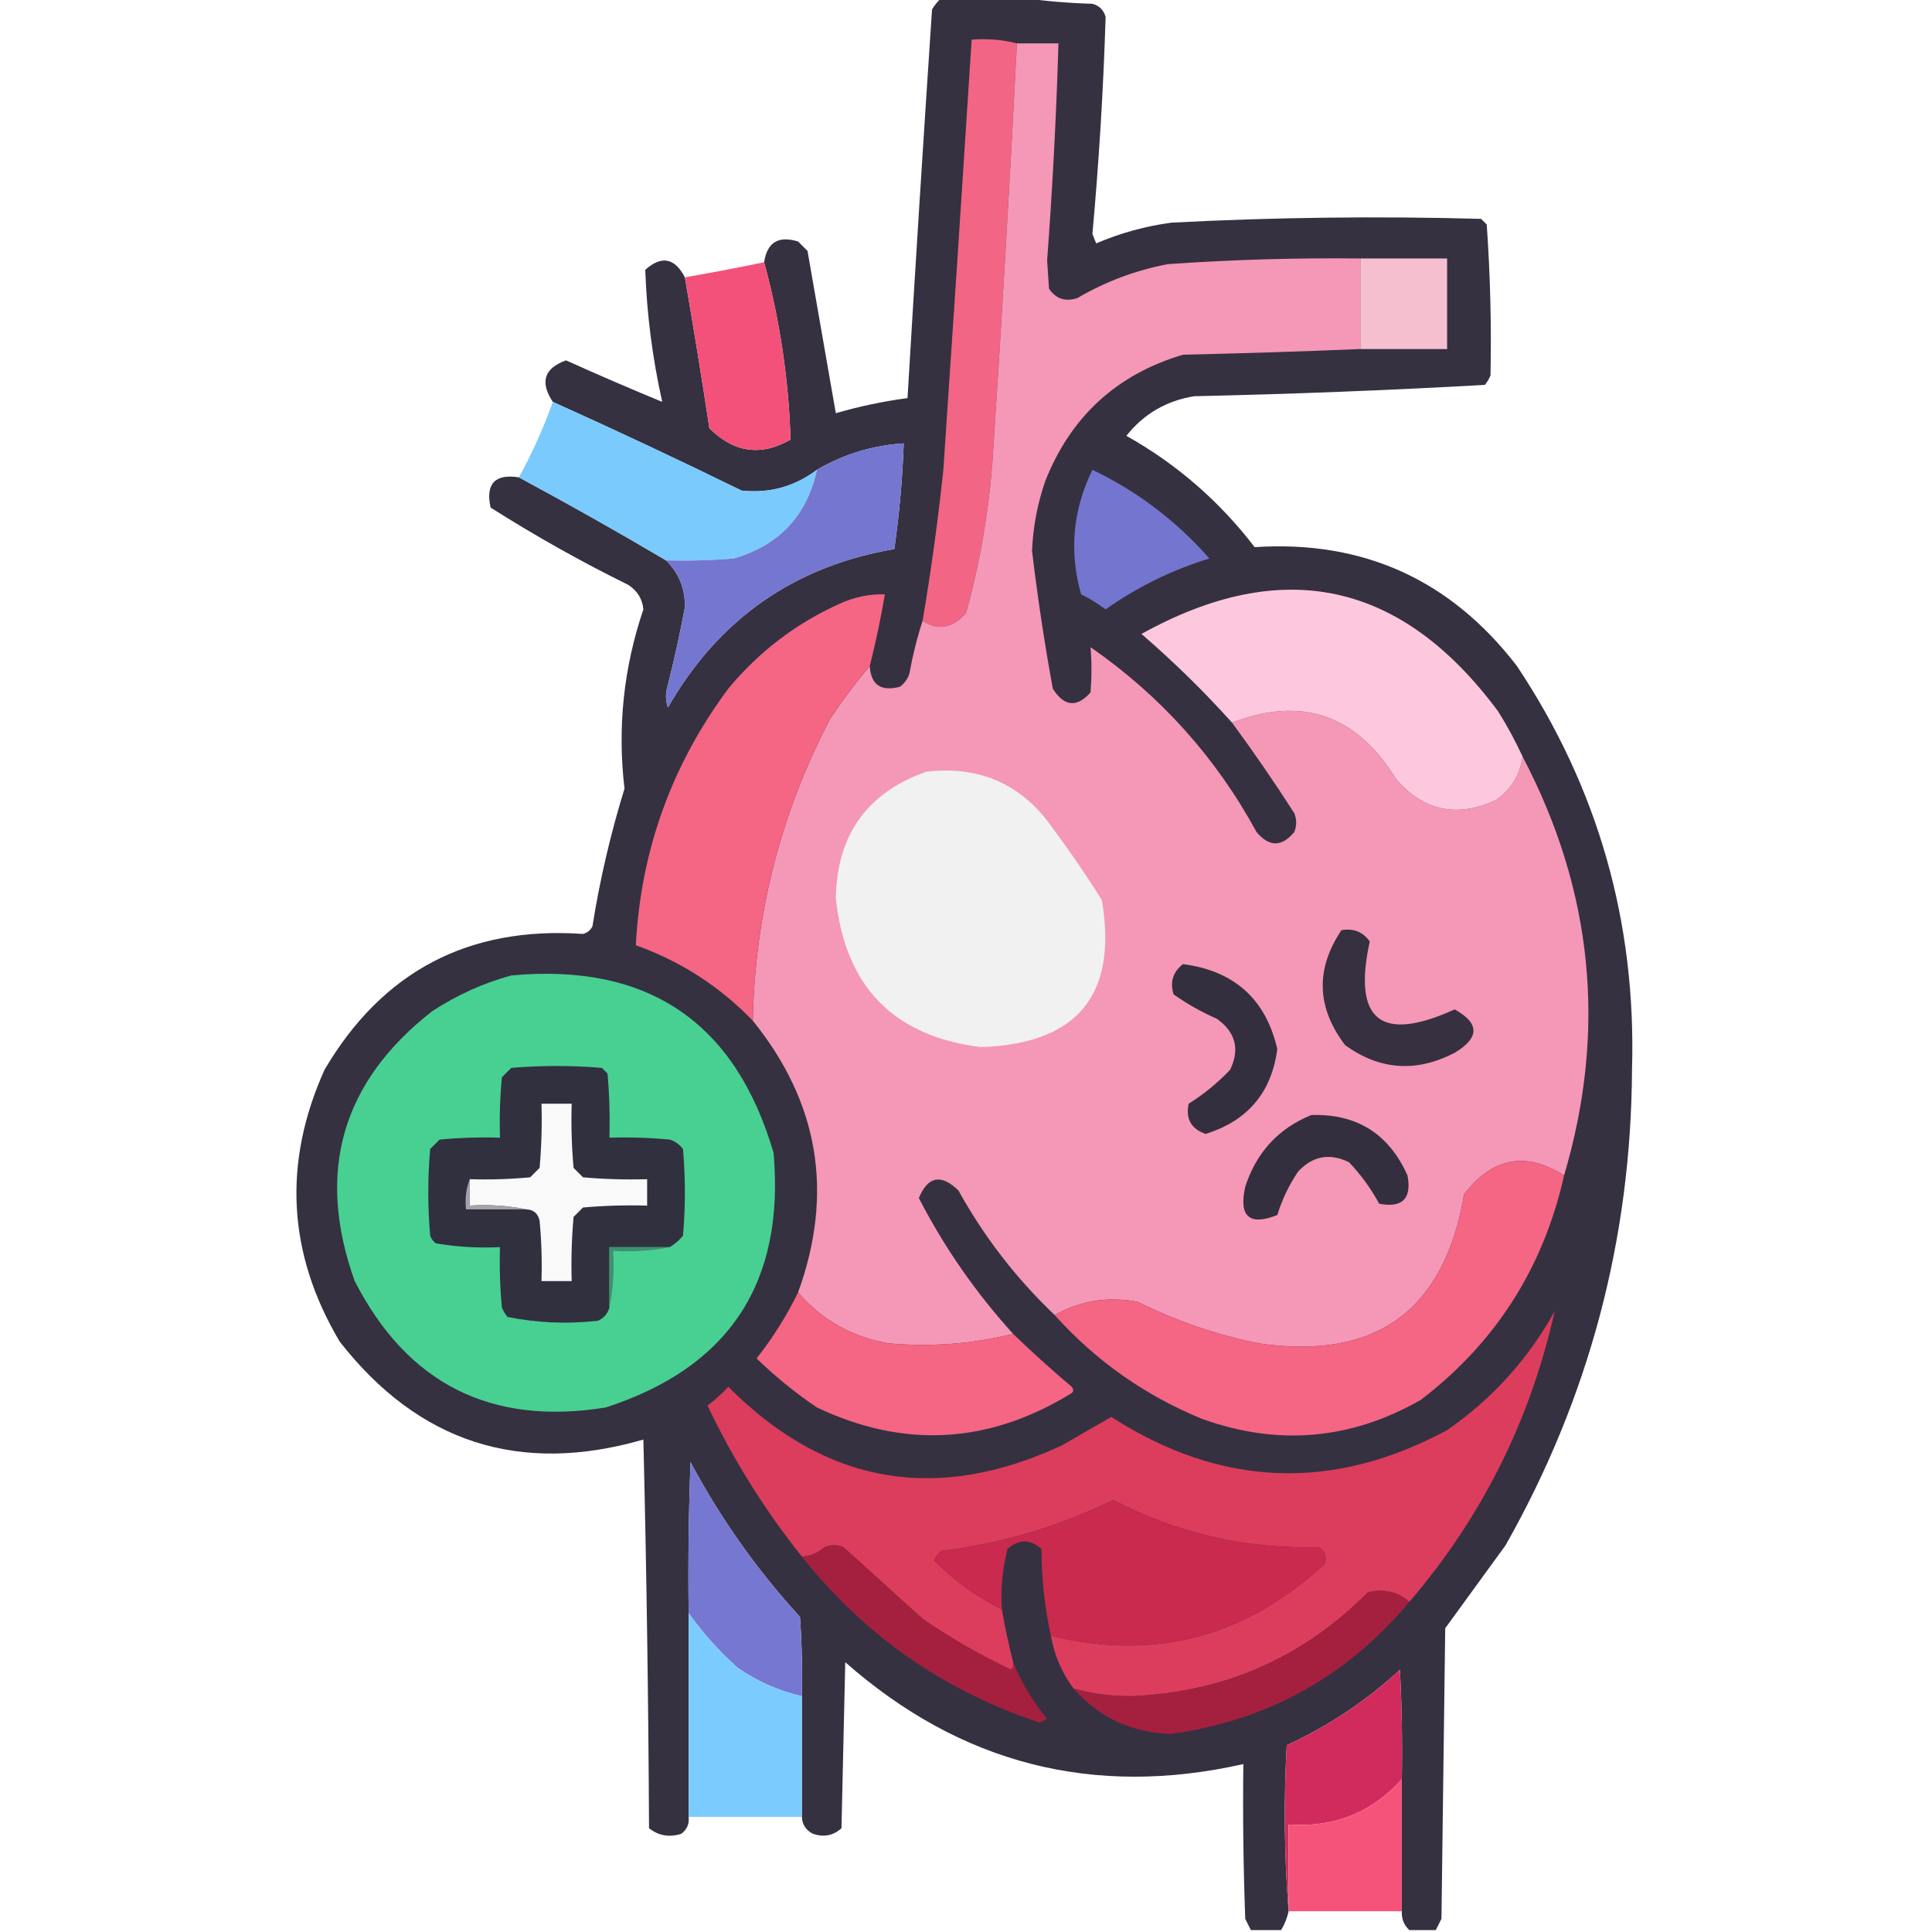 <?xml version="1.0" encoding="UTF-8"?>
<!DOCTYPE svg PUBLIC "-//W3C//DTD SVG 1.1//EN" "http://www.w3.org/Graphics/SVG/1.1/DTD/svg11.dtd">
<svg xmlns="http://www.w3.org/2000/svg" version="1.1" width="512px" height="512px" style="shape-rendering:geometricPrecision; text-rendering:geometricPrecision; image-rendering:optimizeQuality; fill-rule:evenodd; clip-rule:evenodd" xmlns:xlink="http://www.w3.org/1999/xlink">
<g><path style="opacity:0.978" fill="#312d3e" d="M 249.5,-0.5 C 256.833,-0.5 264.167,-0.5 271.5,-0.5C 277.319,0.328 283.319,0.828 289.5,1C 291.333,1.5 292.5,2.667 293,4.5C 292.41,23.684 291.243,42.851 289.5,62C 289.833,62.833 290.167,63.667 290.5,64.5C 296.915,61.751 303.581,59.917 310.5,59C 337.82,57.578 365.153,57.245 392.5,58C 393,58.5 393.5,59 394,59.5C 394.936,72.827 395.27,86.161 395,99.5C 394.626,100.416 394.126,101.25 393.5,102C 367.918,103.439 342.251,104.439 316.5,105C 309.094,106.199 303.094,109.699 298.5,115.5C 311.778,122.935 323.112,132.768 332.5,145C 361.242,143.12 384.409,153.62 402,176.5C 423.496,208.799 433.662,244.466 432.5,283.5C 432.265,328.443 421.098,370.443 399,409.5C 393.667,416.833 388.333,424.167 383,431.5C 382.667,457.167 382.333,482.833 382,508.5C 381.487,509.527 380.987,510.527 380.5,511.5C 378.167,511.5 375.833,511.5 373.5,511.5C 372.058,510.18 371.392,508.514 371.5,506.5C 371.5,494.833 371.5,483.167 371.5,471.5C 371.666,461.828 371.5,452.161 371,442.5C 362.088,450.736 352.088,457.402 341,462.5C 340.172,477.339 340.339,492.006 341.5,506.5C 341.107,508.284 340.441,509.95 339.5,511.5C 336.833,511.5 334.167,511.5 331.5,511.5C 331.013,510.527 330.513,509.527 330,508.5C 329.5,494.837 329.333,481.171 329.5,467.5C 289.763,476.441 254.596,467.441 224,440.5C 223.667,455.167 223.333,469.833 223,484.5C 220.847,486.444 218.347,486.944 215.5,486C 213.624,485.082 212.624,483.582 212.5,481.5C 212.5,470.833 212.5,460.167 212.5,449.5C 212.666,442.492 212.5,435.492 212,428.5C 200.613,416.062 190.946,402.395 183,387.5C 182.5,400.829 182.333,414.163 182.5,427.5C 182.5,445.5 182.5,463.5 182.5,481.5C 182.703,483.39 182.037,484.89 180.5,486C 177.331,486.978 174.497,486.478 172,484.5C 171.833,450.162 171.333,415.828 170.5,381.5C 137.732,390.966 110.898,382.299 90,355.5C 76.215,332.245 74.882,308.245 86,283.5C 101.357,257.404 124.191,245.404 154.5,247.5C 155.647,247.182 156.481,246.516 157,245.5C 158.967,233.13 161.801,220.964 165.5,209C 163.587,192.8 165.254,176.967 170.5,161.5C 170.244,158.729 168.91,156.562 166.5,155C 153.929,148.8 141.762,141.967 130,134.5C 128.65,128.192 131.15,125.525 137.5,126.5C 150.662,133.58 163.662,140.913 176.5,148.5C 179.955,151.915 181.621,156.082 181.5,161C 180.216,167.86 178.716,174.693 177,181.5C 176.333,183.5 176.333,185.5 177,187.5C 190.436,164.056 210.436,150.056 237,145.5C 238.329,136.205 239.162,126.871 239.5,117.5C 231.268,118.022 223.602,120.355 216.5,124.5C 210.554,128.974 203.887,130.807 196.5,130C 179.921,121.876 163.255,114.043 146.5,106.5C 143.032,101.268 144.198,97.601 150,95.5C 158.462,99.316 166.962,102.982 175.5,106.5C 172.907,94.949 171.407,83.282 171,71.5C 175.307,67.654 178.807,68.32 181.5,73.5C 183.804,86.79 185.97,100.123 188,113.5C 194.527,119.981 201.694,120.981 209.5,116.5C 209.017,100.597 206.684,84.93 202.5,69.5C 203.293,64.224 206.293,62.391 211.5,64C 212.333,64.833 213.167,65.667 214,66.5C 216.502,80.846 219.002,95.18 221.5,109.5C 227.727,107.694 234.06,106.36 240.5,105.5C 242.542,71.163 244.709,36.83 247,2.5C 247.698,1.309 248.531,0.309 249.5,-0.5 Z"/></g>
<g><path style="opacity:1" fill="#f36584" d="M 269.5,11.5 C 267.61,48.511 265.444,85.511 263,122.5C 261.954,136.114 259.62,149.447 256,162.5C 252.369,166.524 248.536,167.191 244.5,164.5C 246.753,151.232 248.586,137.898 250,124.5C 252.579,86.495 255.079,48.495 257.5,10.5C 261.702,10.183 265.702,10.517 269.5,11.5 Z"/></g>
<g><path style="opacity:1" fill="#f597b6" d="M 269.5,11.5 C 273.167,11.5 276.833,11.5 280.5,11.5C 279.936,30.686 278.936,49.852 277.5,69C 277.667,71.5 277.833,74 278,76.5C 279.82,79.203 282.32,80.036 285.5,79C 292.951,74.626 300.951,71.626 309.5,70C 326.479,68.805 343.479,68.305 360.5,68.5C 360.5,76.5 360.5,84.5 360.5,92.5C 344.843,93.153 329.176,93.653 313.5,94C 295.952,99.211 283.785,110.378 277,127.5C 274.934,133.498 273.767,139.665 273.5,146C 274.96,158.222 276.794,170.389 279,182.5C 282.018,187.265 285.351,187.598 289,183.5C 289.326,179.47 289.326,175.47 289,171.5C 307.57,184.399 322.236,200.732 333,220.5C 336.333,224.5 339.667,224.5 343,220.5C 343.667,218.833 343.667,217.167 343,215.5C 337.737,207.297 332.237,199.297 326.5,191.5C 345.026,184.399 359.526,189.399 370,206.5C 377.356,214.97 386.189,216.803 396.5,212C 400.506,209.149 402.84,205.315 403.5,200.5C 422.197,236.099 425.864,273.099 414.5,311.5C 404.36,305.064 395.526,306.73 388,316.5C 382.79,347.368 364.623,360.535 333.5,356C 322.359,353.731 311.692,350.064 301.5,345C 293.615,343.504 286.282,344.67 279.5,348.5C 269.333,338.828 260.833,327.828 254,315.5C 249.414,311.024 245.914,311.691 243.5,317.5C 250.265,330.597 258.598,342.597 268.5,353.5C 257.652,356.168 246.652,357.001 235.5,356C 225.829,354.334 217.829,349.834 211.5,342.5C 221.036,316.188 217.036,292.188 199.5,270.5C 200.059,242.201 206.892,215.534 220,190.5C 223.277,185.586 226.777,180.92 230.5,176.5C 230.78,181.49 233.447,183.324 238.5,182C 239.701,181.097 240.535,179.931 241,178.5C 241.884,173.632 243.05,168.966 244.5,164.5C 248.536,167.191 252.369,166.524 256,162.5C 259.62,149.447 261.954,136.114 263,122.5C 265.444,85.511 267.61,48.511 269.5,11.5 Z"/></g>
<g><path style="opacity:1" fill="#f6bfcf" d="M 360.5,68.5 C 368.167,68.5 375.833,68.5 383.5,68.5C 383.5,76.5 383.5,84.5 383.5,92.5C 375.833,92.5 368.167,92.5 360.5,92.5C 360.5,84.5 360.5,76.5 360.5,68.5 Z"/></g>
<g><path style="opacity:0.995" fill="#f35179" d="M 202.5,69.5 C 206.684,84.93 209.017,100.597 209.5,116.5C 201.694,120.981 194.527,119.981 188,113.5C 185.97,100.123 183.804,86.79 181.5,73.5C 188.544,72.271 195.544,70.938 202.5,69.5 Z"/></g>
<g><path style="opacity:0.994" fill="#7acafd" d="M 146.5,106.5 C 163.255,114.043 179.921,121.876 196.5,130C 203.887,130.807 210.554,128.974 216.5,124.5C 213.861,136.641 206.528,144.475 194.5,148C 188.509,148.499 182.509,148.666 176.5,148.5C 163.662,140.913 150.662,133.58 137.5,126.5C 141.052,120.064 144.052,113.397 146.5,106.5 Z"/></g>
<g><path style="opacity:1" fill="#7476cf" d="M 176.5,148.5 C 182.509,148.666 188.509,148.499 194.5,148C 206.528,144.475 213.861,136.641 216.5,124.5C 223.602,120.355 231.268,118.022 239.5,117.5C 239.162,126.871 238.329,136.205 237,145.5C 210.436,150.056 190.436,164.056 177,187.5C 176.333,185.5 176.333,183.5 177,181.5C 178.716,174.693 180.216,167.86 181.5,161C 181.621,156.082 179.955,151.915 176.5,148.5 Z"/></g>
<g><path style="opacity:1" fill="#7475cf" d="M 289.5,124.5 C 301.357,130.173 311.69,138.006 320.5,148C 310.58,151.044 301.413,155.544 293,161.5C 290.966,159.968 288.799,158.635 286.5,157.5C 283.302,146.15 284.302,135.15 289.5,124.5 Z"/></g>
<g><path style="opacity:1" fill="#fdc8dd" d="M 403.5,200.5 C 402.84,205.315 400.506,209.149 396.5,212C 386.189,216.803 377.356,214.97 370,206.5C 359.526,189.399 345.026,184.399 326.5,191.5C 319.032,183.199 311.032,175.366 302.5,168C 339.963,147.226 371.463,154.06 397,188.5C 399.446,192.394 401.612,196.394 403.5,200.5 Z"/></g>
<g><path style="opacity:1" fill="#f56584" d="M 230.5,176.5 C 226.777,180.92 223.277,185.586 220,190.5C 206.892,215.534 200.059,242.201 199.5,270.5C 190.757,261.434 180.423,254.767 168.5,250.5C 169.809,225.408 177.976,202.742 193,182.5C 201.125,172.695 210.958,165.195 222.5,160C 226.313,158.228 230.313,157.395 234.5,157.5C 233.423,163.883 232.09,170.216 230.5,176.5 Z"/></g>
<g><path style="opacity:1" fill="#f1f1f1" d="M 245.5,204.5 C 259.75,202.88 270.917,207.88 279,219.5C 283.58,225.66 287.914,231.993 292,238.5C 296.263,263.607 285.597,276.607 260,277.5C 236.794,274.626 223.961,261.459 221.5,238C 221.803,221.2 229.803,210.034 245.5,204.5 Z"/></g>
<g><path style="opacity:1" fill="#363040" d="M 355.5,246.5 C 358.695,245.961 361.195,246.961 363,249.5C 358.421,270.415 365.921,276.415 385.5,267.5C 392.144,271.177 392.144,275.01 385.5,279C 375.345,284.276 365.678,283.61 356.5,277C 348.898,267.039 348.565,256.872 355.5,246.5 Z"/></g>
<g><path style="opacity:1" fill="#342f3f" d="M 313.5,255.5 C 327.097,257.268 335.43,264.768 338.5,278C 336.979,289.531 330.646,297.031 319.5,300.5C 315.673,299.181 314.173,296.514 315,292.5C 319.034,289.978 322.701,286.978 326,283.5C 328.618,278.054 327.451,273.554 322.5,270C 318.391,268.199 314.558,266.032 311,263.5C 310.018,260.225 310.851,257.559 313.5,255.5 Z"/></g>
<g><path style="opacity:1" fill="#48d092" d="M 135.5,258.5 C 171.692,255.163 194.858,270.83 205,305.5C 208.051,339.919 193.218,362.419 160.5,373C 130.136,377.902 107.97,366.735 94,339.5C 83.675,310.619 90.508,286.786 114.5,268C 121.095,263.698 128.095,260.531 135.5,258.5 Z"/></g>
<g><path style="opacity:1" fill="#31303f" d="M 177.5,330.5 C 172.167,330.5 166.833,330.5 161.5,330.5C 161.5,335.833 161.5,341.167 161.5,346.5C 161.056,348.113 160.056,349.28 158.5,350C 150.395,350.934 142.395,350.601 134.5,349C 133.874,348.25 133.374,347.416 133,346.5C 132.501,341.177 132.334,335.844 132.5,330.5C 126.771,330.788 121.104,330.454 115.5,329.5C 114.808,328.975 114.308,328.308 114,327.5C 113.333,319.833 113.333,312.167 114,304.5C 114.833,303.667 115.667,302.833 116.5,302C 121.823,301.501 127.156,301.334 132.5,301.5C 132.334,296.156 132.501,290.823 133,285.5C 133.833,284.667 134.667,283.833 135.5,283C 143.5,282.333 151.5,282.333 159.5,283C 160,283.5 160.5,284 161,284.5C 161.499,290.157 161.666,295.824 161.5,301.5C 166.844,301.334 172.177,301.501 177.5,302C 178.931,302.465 180.097,303.299 181,304.5C 181.667,312.167 181.667,319.833 181,327.5C 179.961,328.71 178.794,329.71 177.5,330.5 Z"/></g>
<g><path style="opacity:1" fill="#f9f9fa" d="M 139.5,320.5 C 134.695,319.513 129.695,319.179 124.5,319.5C 124.5,317.167 124.5,314.833 124.5,312.5C 129.844,312.666 135.177,312.499 140.5,312C 141.333,311.167 142.167,310.333 143,309.5C 143.499,303.843 143.666,298.176 143.5,292.5C 146.167,292.5 148.833,292.5 151.5,292.5C 151.334,298.176 151.501,303.843 152,309.5C 152.833,310.333 153.667,311.167 154.5,312C 160.157,312.499 165.824,312.666 171.5,312.5C 171.5,314.833 171.5,317.167 171.5,319.5C 165.824,319.334 160.157,319.501 154.5,320C 153.667,320.833 152.833,321.667 152,322.5C 151.501,328.157 151.334,333.824 151.5,339.5C 148.833,339.5 146.167,339.5 143.5,339.5C 143.666,334.156 143.499,328.823 143,323.5C 142.578,321.574 141.411,320.574 139.5,320.5 Z"/></g>
<g><path style="opacity:1" fill="#342f3f" d="M 347.5,295.5 C 359.55,295.111 368.05,300.445 373,311.5C 374.167,317.667 371.667,320.167 365.5,319C 363.323,314.979 360.656,311.312 357.5,308C 352.354,305.496 347.854,306.329 344,310.5C 341.592,314.058 339.758,317.891 338.5,322C 331.083,324.922 328.25,322.422 330,314.5C 332.955,305.383 338.789,299.05 347.5,295.5 Z"/></g>
<g><path style="opacity:1" fill="#f56584" d="M 414.5,311.5 C 408.997,336.027 396.331,355.861 376.5,371C 357.943,381.587 338.61,383.253 318.5,376C 303.363,369.773 290.363,360.607 279.5,348.5C 286.282,344.67 293.615,343.504 301.5,345C 311.692,350.064 322.359,353.731 333.5,356C 364.623,360.535 382.79,347.368 388,316.5C 395.526,306.73 404.36,305.064 414.5,311.5 Z"/></g>
<g><path style="opacity:1" fill="#a4a3aa" d="M 124.5,312.5 C 124.5,314.833 124.5,317.167 124.5,319.5C 129.695,319.179 134.695,319.513 139.5,320.5C 134.167,320.5 128.833,320.5 123.5,320.5C 123.194,317.615 123.527,314.948 124.5,312.5 Z"/></g>
<g><path style="opacity:1" fill="#3f9071" d="M 177.5,330.5 C 172.695,331.487 167.695,331.821 162.5,331.5C 162.821,336.695 162.487,341.695 161.5,346.5C 161.5,341.167 161.5,335.833 161.5,330.5C 166.833,330.5 172.167,330.5 177.5,330.5 Z"/></g>
<g><path style="opacity:1" fill="#f56584" d="M 211.5,342.5 C 217.829,349.834 225.829,354.334 235.5,356C 246.652,357.001 257.652,356.168 268.5,353.5C 273.497,358.329 278.664,362.996 284,367.5C 284.688,368.332 284.521,368.998 283.5,369.5C 261.747,382.701 239.414,383.867 216.5,373C 210.8,369.146 205.467,364.812 200.5,360C 204.817,354.524 208.483,348.69 211.5,342.5 Z"/></g>
<g><path style="opacity:1" fill="#dc3d5c" d="M 373.5,424.5 C 370.322,421.78 366.655,420.946 362.5,422C 345.312,439.291 324.479,448.457 300,449.5C 294.718,449.554 289.552,448.887 284.5,447.5C 281.403,443.306 279.403,438.639 278.5,433.5C 305.947,440.192 330.114,433.859 351,414.5C 351.711,412.633 351.211,411.133 349.5,410C 330.207,410.533 312.041,406.367 295,397.5C 280.609,404.557 265.443,409.057 249.5,411C 248.643,411.689 247.977,412.522 247.5,413.5C 252.785,418.81 258.785,423.144 265.5,426.5C 266.313,431.181 267.313,435.848 268.5,440.5C 268.631,441.239 268.464,441.906 268,442.5C 259.791,438.646 251.958,434.146 244.5,429C 237.5,422.667 230.5,416.333 223.5,410C 221.833,409.333 220.167,409.333 218.5,410C 216.783,411.559 214.783,412.392 212.5,412.5C 202.676,400.204 194.343,386.871 187.5,372.5C 189.483,371.018 191.316,369.351 193,367.5C 218.731,393.377 248.231,398.544 281.5,383C 285.833,380.5 290.167,378 294.5,375.5C 323.54,394.168 353.207,395.335 383.5,379C 395.474,370.695 404.974,360.195 412,347.5C 405.525,376.45 392.692,402.117 373.5,424.5 Z"/></g>
<g><path style="opacity:1" fill="#7577d1" d="M 212.5,449.5 C 206.381,448.109 200.715,445.609 195.5,442C 190.56,437.568 186.227,432.735 182.5,427.5C 182.333,414.163 182.5,400.829 183,387.5C 190.946,402.395 200.613,416.062 212,428.5C 212.5,435.492 212.666,442.492 212.5,449.5 Z"/></g>
<g><path style="opacity:1" fill="#c92a4e" d="M 278.5,433.5 C 276.857,426.075 276.024,418.409 276,410.5C 273,407.833 270,407.833 267,410.5C 265.661,415.736 265.161,421.07 265.5,426.5C 258.785,423.144 252.785,418.81 247.5,413.5C 247.977,412.522 248.643,411.689 249.5,411C 265.443,409.057 280.609,404.557 295,397.5C 312.041,406.367 330.207,410.533 349.5,410C 351.211,411.133 351.711,412.633 351,414.5C 330.114,433.859 305.947,440.192 278.5,433.5 Z"/></g>
<g><path style="opacity:1" fill="#a5203f" d="M 268.5,440.5 C 270.706,445.901 273.706,450.901 277.5,455.5C 276.833,455.833 276.167,456.167 275.5,456.5C 250.078,448.064 229.078,433.398 212.5,412.5C 214.783,412.392 216.783,411.559 218.5,410C 220.167,409.333 221.833,409.333 223.5,410C 230.5,416.333 237.5,422.667 244.5,429C 251.958,434.146 259.791,438.646 268,442.5C 268.464,441.906 268.631,441.239 268.5,440.5 Z"/></g>
<g><path style="opacity:1" fill="#a5203f" d="M 373.5,424.5 C 357.047,444.229 336.047,455.896 310.5,459.5C 299.993,459.243 291.326,455.243 284.5,447.5C 289.552,448.887 294.718,449.554 300,449.5C 324.479,448.457 345.312,439.291 362.5,422C 366.655,420.946 370.322,421.78 373.5,424.5 Z"/></g>
<g><path style="opacity:0.986" fill="#7bcbfe" d="M 182.5,427.5 C 186.227,432.735 190.56,437.568 195.5,442C 200.715,445.609 206.381,448.109 212.5,449.5C 212.5,460.167 212.5,470.833 212.5,481.5C 202.5,481.5 192.5,481.5 182.5,481.5C 182.5,463.5 182.5,445.5 182.5,427.5 Z"/></g>
<g><path style="opacity:1" fill="#d12b5d" d="M 371.5,471.5 C 363.519,480.386 353.519,484.386 341.5,483.5C 341.5,491.167 341.5,498.833 341.5,506.5C 340.339,492.006 340.172,477.339 341,462.5C 352.088,457.402 362.088,450.736 371,442.5C 371.5,452.161 371.666,461.828 371.5,471.5 Z"/></g>
<g><path style="opacity:0.987" fill="#f6517a" d="M 371.5,471.5 C 371.5,483.167 371.5,494.833 371.5,506.5C 361.5,506.5 351.5,506.5 341.5,506.5C 341.5,498.833 341.5,491.167 341.5,483.5C 353.519,484.386 363.519,480.386 371.5,471.5 Z"/></g>
</svg>
